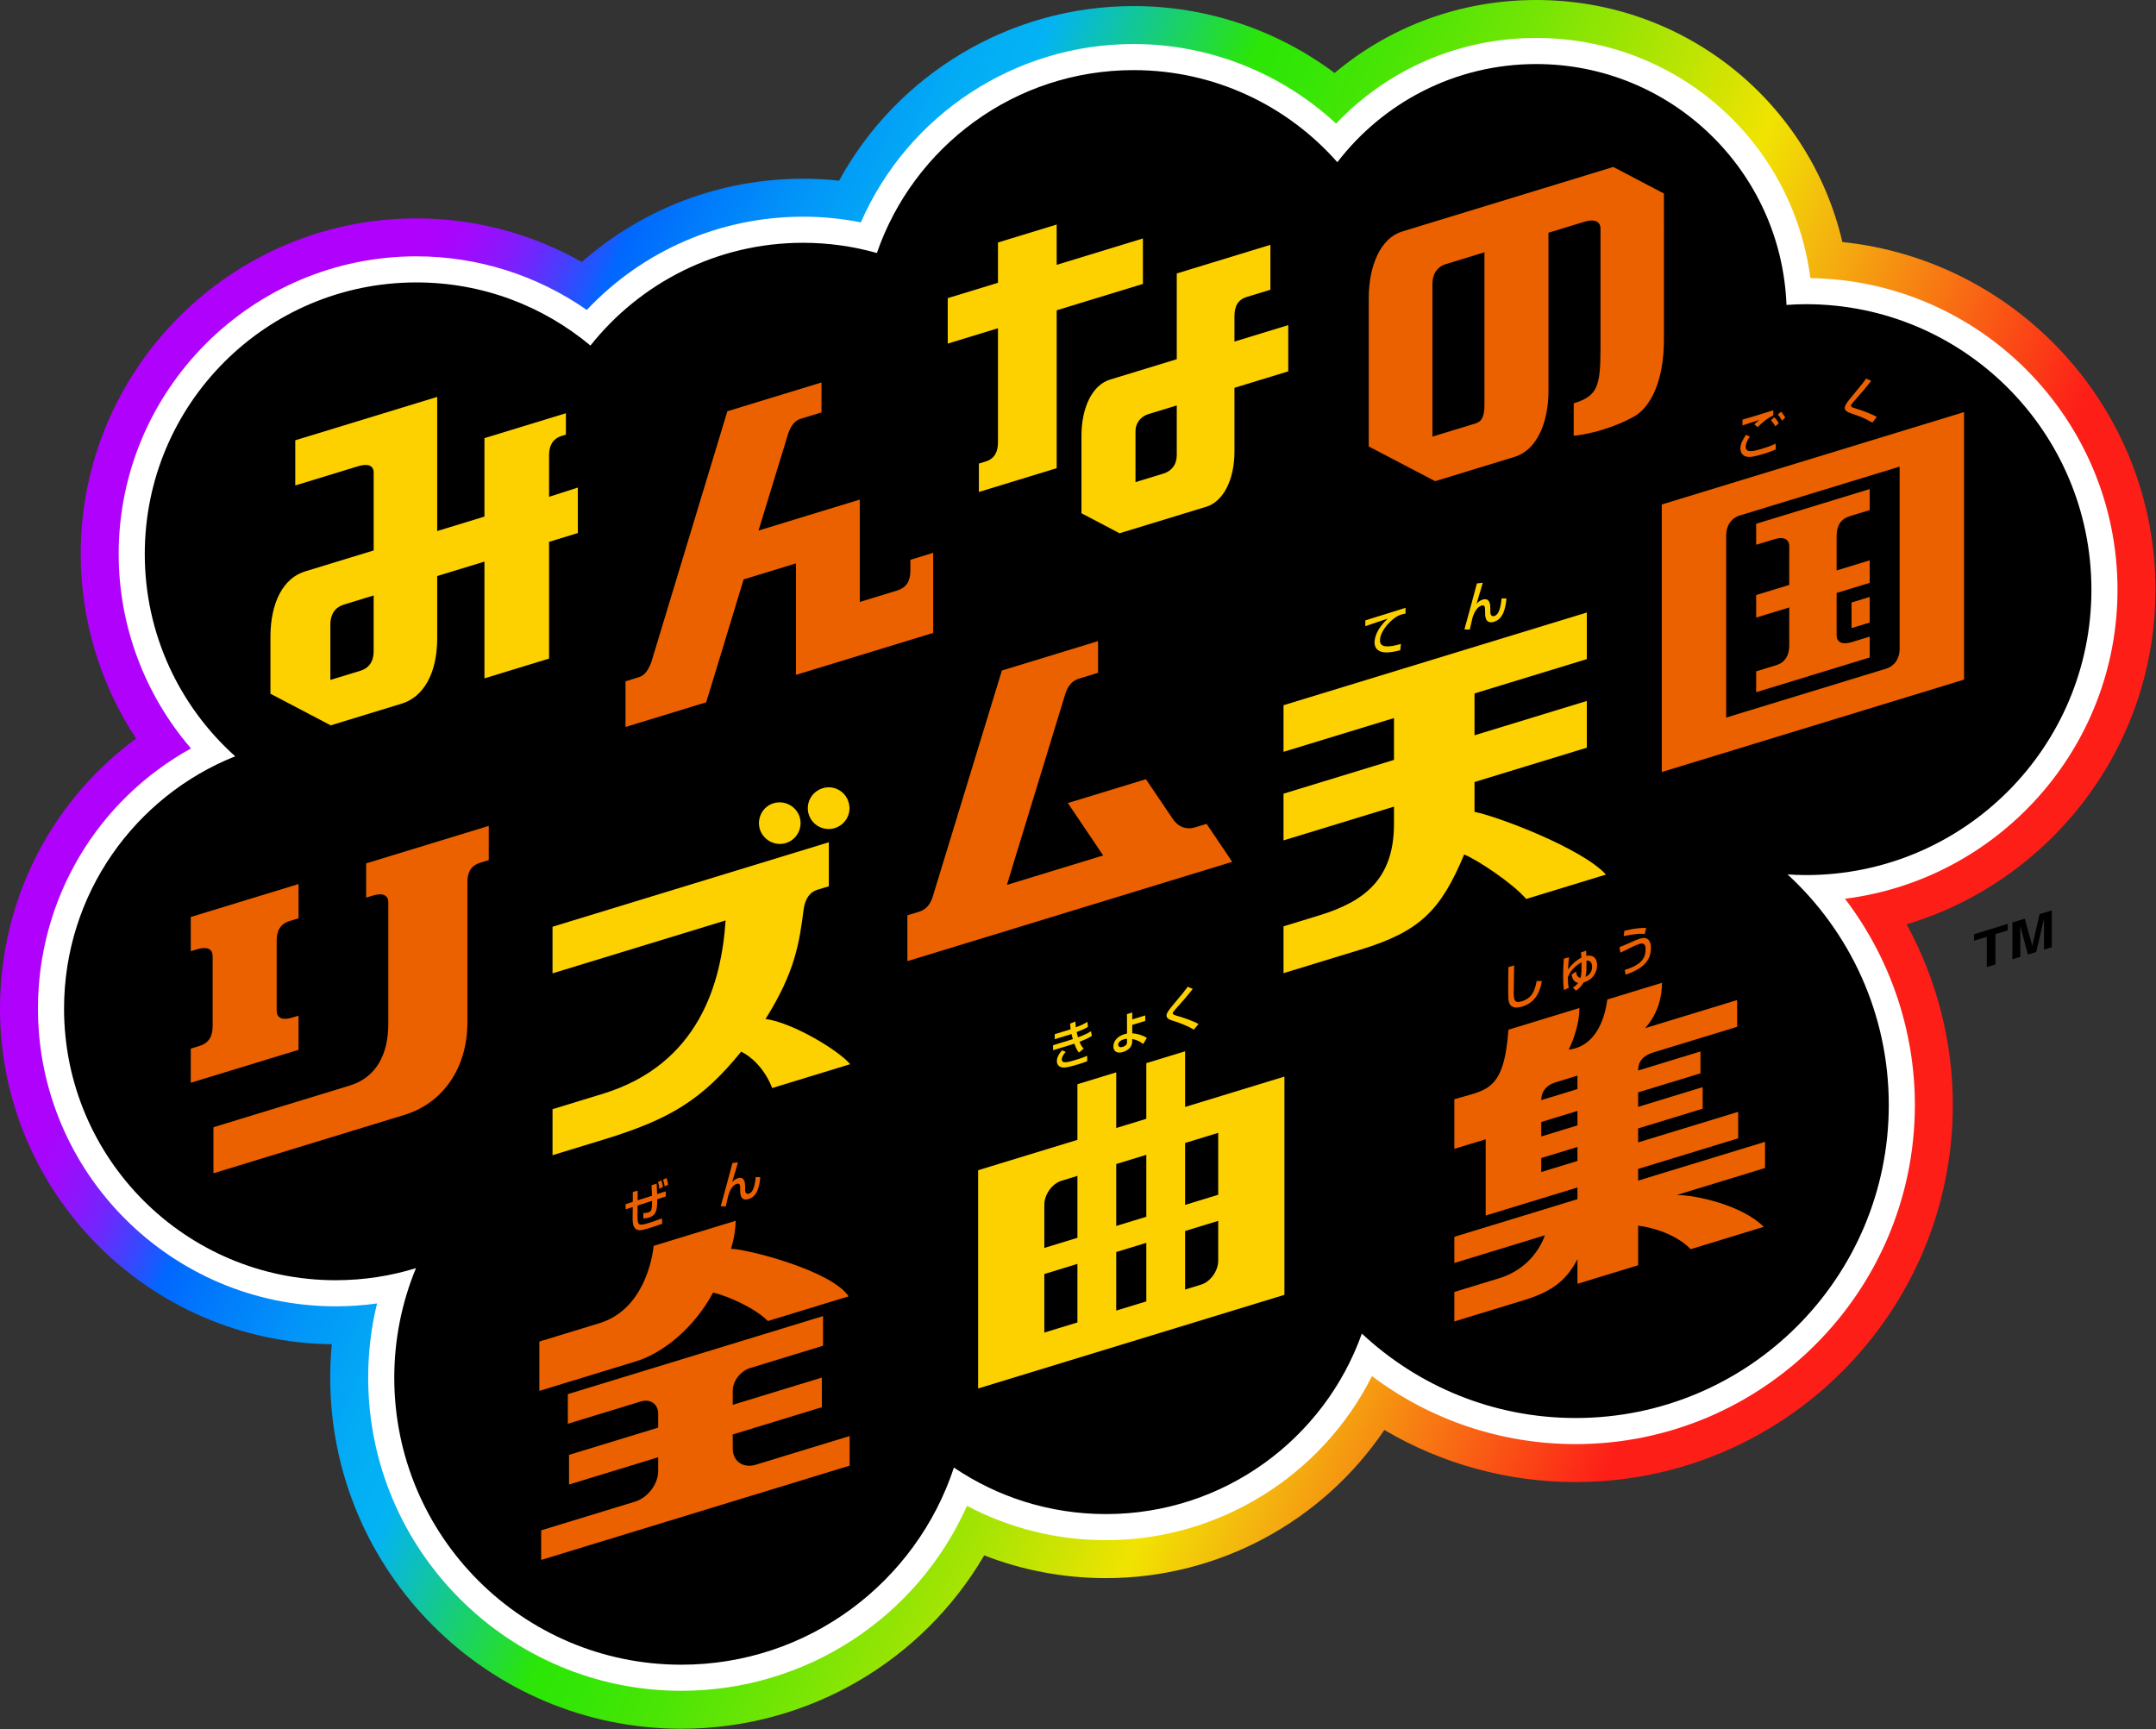 <?xml version="1.0" encoding="UTF-8" standalone="no"?>
<!-- Generator: Adobe Illustrator 25.0.0, SVG Export Plug-In . SVG Version: 6.00 Build 0)  -->

<svg
   version="1.1"
   id="Layer_1"
   x="0px"
   y="0px"
   viewBox="0 0 666.667 534.724"
   xml:space="preserve"
   sodipodi:docname="Minna no Rhythm Tengoku Complete Music Collection (みんなのリズム天国全曲集) Logo.svg"
   width="666.667"
   height="534.724"
   inkscape:version="1.2.2 (b0a8486541, 2022-12-01)"
   xmlns:inkscape="http://www.inkscape.org/namespaces/inkscape"
   xmlns:sodipodi="http://sodipodi.sourceforge.net/DTD/sodipodi-0.dtd"
   xmlns="http://www.w3.org/2000/svg"
   xmlns:svg="http://www.w3.org/2000/svg"><rect x="0" y="0" width="666.667" height="534.724" fill="#333333" stroke="none"/><defs
   id="defs78" /><sodipodi:namedview
   id="namedview76"
   pagecolor="#505050"
   bordercolor="#eeeeee"
   borderopacity="1"
   inkscape:showpageshadow="0"
   inkscape:pageopacity="0"
   inkscape:pagecheckerboard="0"
   inkscape:deskcolor="#505050"
   showgrid="false"
   inkscape:zoom="3.6215486"
   inkscape:cx="397.20577"
   inkscape:cy="281.37134"
   inkscape:window-width="2560"
   inkscape:window-height="1400"
   inkscape:window-x="2560"
   inkscape:window-y="0"
   inkscape:window-maximized="1"
   inkscape:current-layer="みんなのリズム天国全曲集_00000147198186893212576510000000489098539195435692_" />
<style
   type="text/css"
   id="style2">
	.st0{fill:url(#Spectrum_1_);}
	.st1{fill:#FFFFFF;}
	.st2{fill:#EB6100;}
	.st3{fill:#FDD000;}
</style>
<g
   id="Cloud_00000056404619943495189640000011839982314636884405_"
   transform="scale(1.333)">
	<linearGradient
   id="Spectrum_1_"
   gradientUnits="userSpaceOnUse"
   x1="448.11"
   y1="285.883"
   x2="25.14"
   y2="97.565">
		<stop
   offset="0.1"
   style="stop-color:#FD1E18"
   id="stop4" />
		<stop
   offset="0.25"
   style="stop-color:#F4B40F"
   id="stop6" />
		<stop
   offset="0.3"
   style="stop-color:#F1E301"
   id="stop8" />
		<stop
   offset="0.368"
   style="stop-color:#ABE403"
   id="stop10" />
		<stop
   offset="0.43"
   style="stop-color:#74E504"
   id="stop12" />
		<stop
   offset="0.483"
   style="stop-color:#4CE505"
   id="stop14" />
		<stop
   offset="0.524"
   style="stop-color:#34E606"
   id="stop16" />
		<stop
   offset="0.55"
   style="stop-color:#2BE606"
   id="stop18" />
		<stop
   offset="0.65"
   style="stop-color:#03B3F4"
   id="stop20" />
		<stop
   offset="0.68"
   style="stop-color:#03ACF5"
   id="stop22" />
		<stop
   offset="0.725"
   style="stop-color:#0297F8"
   id="stop24" />
		<stop
   offset="0.779"
   style="stop-color:#0176FC"
   id="stop26" />
		<stop
   offset="0.8"
   style="stop-color:#0167FE"
   id="stop28" />
		<stop
   offset="0.808"
   style="stop-color:#1B58FE"
   id="stop30" />
		<stop
   offset="0.824"
   style="stop-color:#483EFD"
   id="stop32" />
		<stop
   offset="0.839"
   style="stop-color:#6E28FD"
   id="stop34" />
		<stop
   offset="0.855"
   style="stop-color:#8B17FC"
   id="stop36" />
		<stop
   offset="0.87"
   style="stop-color:#9F0BFC"
   id="stop38" />
		<stop
   offset="0.885"
   style="stop-color:#AC03FC"
   id="stop40" />
		<stop
   offset="0.9"
   style="stop-color:#B001FC"
   id="stop42" />
	</linearGradient>
	<path
   id="Spectrum"
   class="st0"
   d="M 500,136.785 C 500,94.934 468.124,60.386 427.376,56.146 419.811,23.74 390.916,0 356.348,0 338.948,0 322.563,6.036 309.582,16.93 296.225,6.941 279.89,1.409 262.958,1.409 c -28.775,0 -54.836,15.845 -68.318,40.506 -2.77,-0.3 -5.554,-0.45 -8.341,-0.45 -19.151,0 -37.244,6.913 -51.333,19.317 -11.634,-6.587 -24.871,-10.122 -38.378,-10.122 -42.934,0 -77.863,34.929 -77.863,77.863 0,15.336 4.552,30.211 12.846,42.813 C 11.941,185.76 0,208.734 0,233.985 c 0,42.635 34.441,77.376 76.965,77.858 -0.243,2.567 -0.364,5.155 -0.364,7.758 0,44.907 36.535,81.442 81.442,81.442 29.381,0 55.874,-15.63 70.261,-40.222 8.935,3.479 18.481,5.279 28.24,5.279 26.243,0 50.33,-13.263 64.58,-34.371 13.341,7.874 28.597,12.085 44.376,12.085 48.245,0 87.495,-39.25 87.495,-87.495 0,-14.742 -3.764,-29.146 -10.709,-41.887 C 475.64,204.377 500,173.373 500,136.785 Z"
   style="fill:url(#Spectrum_1_)" />
	<path
   id="White_00000031900107329685190370000009590056938813766328_"
   class="st1"
   d="m 491.195,136.785 c 0,-39.508 -31.862,-71.712 -71.24,-72.264 -4.125,-31.689 -30.995,-55.716 -63.607,-55.716 -17.773,0 -34.341,7.164 -46.416,19.866 C 297.213,16.869 280.444,10.214 262.958,10.214 c -27.581,0 -52.351,16.413 -63.266,41.371 -4.416,-0.874 -8.901,-1.316 -13.394,-1.316 -19.175,0 -37.155,7.817 -50.181,21.633 -11.541,-8.057 -25.367,-12.438 -39.53,-12.438 -38.079,0 -69.059,30.979 -69.059,69.059 0,16.619 6.028,32.629 16.774,45.098 -21.819,12.071 -35.498,34.914 -35.498,60.365 0,38.079 30.979,69.059 69.059,69.059 3.224,0 6.43,-0.222 9.6,-0.664 -1.368,5.607 -2.058,11.367 -2.058,17.221 0,40.053 32.585,72.638 72.638,72.638 28.905,0 54.678,-16.963 66.28,-42.905 9.887,5.227 20.891,7.962 32.221,7.962 26.274,0 50.114,-14.99 61.715,-38.058 13.579,10.222 30.066,15.771 47.242,15.771 43.39,0 78.691,-35.301 78.691,-78.691 0,-17.351 -5.801,-34.187 -16.223,-47.824 35.598,-4.464 63.227,-34.921 63.227,-71.709 z" />
	<path
   id="Black"
   d="m 485.143,136.785 c 0,-36.572 -29.647,-66.218 -66.218,-66.218 -1.52,0 -3.023,0.07 -4.517,0.17 -1.177,-31.058 -26.713,-55.879 -58.06,-55.879 -18.797,0 -35.5,8.932 -46.123,22.775 C 298.678,24.537 281.789,16.266 262.959,16.266 c -27.588,0 -51.019,17.739 -59.55,42.428 -5.443,-1.533 -11.177,-2.371 -17.11,-2.371 -19.99,0 -37.793,9.32 -49.335,23.84 -10.935,-9.139 -25.01,-14.646 -40.376,-14.646 -34.797,0 -63.006,28.209 -63.006,63.006 0,18.645 8.105,35.391 20.976,46.927 -23.256,9.268 -39.7,31.974 -39.7,58.535 0,34.797 28.209,63.006 63.006,63.006 6.485,0 12.741,-0.982 18.628,-2.802 -3.237,7.832 -5.033,16.411 -5.033,25.412 0,36.774 29.811,66.585 66.585,66.585 29.487,0 54.481,-19.175 63.235,-45.731 10.064,6.81 22.2,10.788 35.266,10.788 27.383,0 50.676,-17.473 59.364,-41.874 12.983,12.142 30.414,19.588 49.593,19.588 40.117,0 72.638,-32.521 72.638,-72.638 0,-21.155 -9.049,-40.191 -23.481,-53.466 1.412,0.09 2.832,0.152 4.268,0.152 36.571,2e-5 66.218,-29.647 66.218,-66.218 z" />
</g>
<g
   id="みんなのリズム天国全曲集_00000147198186893212576510000000489098539195435692_"
   transform="scale(1.333)"
   style="display:inline">
	<path
   id="集_00000142140864104585796110000017998735704114101411_"
   class="st2"
   d="m 409.433,264.885 -29.434,8.999 v -2.714 l 23.198,-7.092 v -6.151 l -23.198,7.092 v -3.245 l 14.966,-4.575 v -5.003 l -14.966,4.575 v -3.358 l 14.457,-4.42 v -5.07 l -14.457,4.42 c 0,-2.176 1.201,-3.486 3.575,-4.212 l 19.394,-5.929 v -6.212 l -21.35,6.527 c 3.178,-3.584 3.913,-7.636 3.913,-10.531 l -12.692,3.88 c -0.64,5.161 -3.088,10.988 -8.937,11.623 0,0 2.47,-4.816 2.47,-9.646 l -16.461,5.033 c -1.04,14.542 -5.233,13.891 -12.546,16.126 l 3e-5,11.51 7.269,-2.222 v 17.691 l 21.284,-6.507 v 2.714 l -28.553,8.729 -6e-5,6.074 21.006,-6.422 c -1.436,3.993 -4.847,8.201 -10.586,9.956 l -10.42,3.186 -3e-5,6.839 16.159,-4.94 c 6.922,-2.116 9.985,-4.887 12.394,-9.498 v 5.709 l 14.079,-4.304 v -9.177 c 6.278,0.82 10.547,3.642 12.177,5.454 l 16.965,-5.187 c -5.087,-5.062 -15.708,-7.365 -20.185,-7.388 l 20.477,-6.261 v -6.074 z m -43.514,4.439 -8.395,2.567 v -3.245 l 8.395,-2.567 z m 0,-8.249 -8.395,2.567 v -3.358 l 8.395,-2.567 z m 0,-8.428 -8.395,2.567 c 0,-2.025 1.236,-3.497 3.257,-4.114 l 5.138,-1.571 z" />
	<path
   id="う_00000117650112636061506140000000709690956056494518_"
   class="st2"
   d="m 381.547,216.671 c -1.686,-0.211 -4.457,0.394 -4.91,0.498 l 0.179,-1.254 c 0.316,-0.073 2.95,-0.728 5.047,-0.643 z m 0.875,1.382 c -0.622,-0.698 -1.539,-0.441 -2.034,-0.289 -0.527,0.161 -0.98,0.345 -2.592,1.058 -1.338,0.593 -1.729,0.747 -2.139,0.908 l 0.231,1.266 c 2.35,-1.157 3.625,-1.777 4.331,-1.993 1.001,-0.306 1.507,-0.103 1.507,1.258 0,1.868 -0.875,3.577 -4.847,4.746 l 0.221,1.097 c 2.371,-0.852 5.869,-2.245 5.869,-6.166 0,-0.265 -0.01,-1.288 -0.547,-1.885 z" />
	<path
   id="ゅ_00000090999381676622403840000014354475899275006131_"
   class="st2"
   d="m 367.979,221.758 c 0,-0.191 -0.022,-1.097 -0.035,-1.224 l -1.188,0.399 c 0.035,0.565 0.046,0.825 0.069,1.225 -0.416,0.212 -1.788,0.93 -3.091,2.732 0.022,-0.954 0.104,-1.819 0.242,-2.809 l -1.211,0.311 c -0.058,0.797 -0.162,2.171 -0.162,4.042 0,1.739 0.092,2.61 0.173,3.233 l 1.119,-0.498 c -0.196,-1.151 -0.208,-1.76 -0.174,-2.525 0.577,-1.556 1.972,-2.798 3.138,-3.394 0.035,1.717 0.011,2.719 -0.22,3.604 -0.83,-0.106 -0.991,-0.979 -1.061,-1.462 l -1.027,0.698 c 0.22,1.108 0.634,1.773 1.534,1.93 -0.462,0.597 -0.876,0.856 -1.234,1.073 l 0.715,0.729 c 0.404,-0.279 1.2,-0.834 1.754,-1.903 2.572,-0.726 3.16,-2.873 3.16,-4.036 2e-5,-1.175 -0.565,-2.525 -2.503,-2.125 z m -0.184,4.865 c 0.242,-0.998 0.242,-2.029 0.208,-3.757 1.315,-0.15 1.315,1.193 1.315,1.409 -1e-5,0.276 -1e-5,1.619 -1.522,2.348 z" />
	<path
   id="し_00000014612802177787423500000000169311923833571233_"
   class="st2"
   d="m 356.455,227.586 c -0.406,2.167 -0.997,3.949 -3.475,4.706 -1.436,0.439 -1.842,-0.022 -1.842,-1.874 0,-0.311 0.088,-5.439 0.099,-6.458 l -1.337,0.385 c -0.044,2.331 -0.044,3.92 -0.044,4.983 0,2.115 0,3.143 0.46,3.766 0.406,0.556 1.185,0.904 2.828,0.401 3.639,-1.113 4.254,-4.478 4.516,-5.908 z" />
	<path
   id="曲_00000147929860067947002930000015172121020316984254_"
   class="st3"
   d="m 274.909,256.792 3e-5,-12.911 -9.001,2.752 3e-5,12.911 -6.979,2.134 6e-5,-12.911 -9.001,2.752 v 12.911 l -23.034,7.042 -1.5e-4,50.632 71.049,-21.722 1.5e-4,-50.632 z m -24.98,49.992 -7.678,2.347 v -13.58 l 7.678,-2.347 z m 6e-5,-19.634 -7.678,2.347 8e-5,-9.987 c 0,-2.417 1.793,-4.924 4.005,-5.601 l 3.673,-1.123 z m 15.98,14.749 -6.979,2.134 9e-5,-13.58 6.979,-2.134 z m 0,-19.634 -6.979,2.134 V 270.034 l 6.979,-2.134 z m 16.679,10.158 c 0,2.417 -1.793,4.925 -4.005,5.601 l -3.673,1.123 -3e-5,-13.58 7.678,-2.347 v 9.204 z m 0,-15.258 -7.678,2.347 V 265.149 l 7.678,-2.347 z" />
	<path
   id="く_00000009557205839002942350000007384068781312870537_"
   class="st3"
   d="m 272.848,235.598 c -0.316,-0.089 -0.805,-0.231 -0.805,-0.521 0,-0.245 0.217,-0.497 0.75,-1.091 2.122,-2.382 2.362,-2.653 3.896,-4.565 l -1.164,-0.516 c -0.762,1.047 -1.056,1.405 -3.254,4.019 -1.132,1.347 -1.676,2.095 -1.676,2.665 0,0.744 0.784,0.993 1.665,1.27 1.643,0.51 3.211,1.159 4.68,1.989 l 1.077,-1.295 c -0.99,-0.605 -3.569,-1.515 -5.169,-1.956 z" />
	<path
   id="ょ_00000133516465064203733730000000064665458323162012_"
   class="st3"
   d="m 262.648,239.708 v -1.951 l 3.017,-0.922 v -1.273 l -3.017,0.922 v -1.6 l -1.226,0.375 0.011,4.517 c -0.191,0.034 -0.394,0.072 -0.697,0.165 -1.44,0.44 -2.464,1.529 -2.464,2.825 0,1.273 1.001,1.658 2.25,1.276 0.439,-0.134 1.126,-0.429 1.632,-1.044 0.372,-0.453 0.484,-1.009 0.484,-1.506 v -0.461 c 1.058,0.21 1.767,0.539 2.555,1.17 l 0.844,-1.445 c -1.171,-0.685 -2.318,-0.964 -3.388,-1.05 z m -1.215,2.142 c 0,0.642 -0.686,0.913 -0.99,1.006 -0.777,0.237 -1.058,-0.137 -1.058,-0.513 0,-0.497 0.461,-0.978 1.249,-1.218 0.36,-0.11 0.596,-0.133 0.799,-0.135 z" />
	<path
   id="き_00000150795028843474798120000000227690688630707365_"
   class="st3"
   d="m 247.984,242.499 -3.703,1.132 v -1.16 l 3.789,-1.158 c 0.182,-0.056 0.332,-0.102 0.792,-0.255 -0.054,-0.185 -0.15,-0.522 -0.31,-1.183 -0.086,0.026 -0.46,0.153 -0.536,0.176 l -3.35,1.024 v -1.16 l 3.329,-1.018 c 0.032,-0.01 0.299,-0.104 0.363,-0.135 -0.085,-0.613 -0.107,-0.95 -0.128,-1.299 l 1.231,-0.483 c 0.011,0.353 0.022,0.633 0.107,1.341 1.477,-0.547 2.301,-1.035 2.687,-1.271 l 0.117,1.172 c -0.856,0.51 -1.627,0.817 -2.622,1.204 0.064,0.347 0.204,0.897 0.31,1.219 0.867,-0.324 1.98,-0.747 3.029,-1.411 l 0.182,1.092 c -0.963,0.602 -1.798,0.928 -2.858,1.347 0.31,0.734 0.44,1.038 0.963,1.576 l -1.08,0.934 c -0.29,-0.326 -0.589,-0.708 -1.081,-2.073 -0.428,0.143 -0.792,0.254 -1.231,0.388 z m -1.691,3.275 c 0,-0.213 0.096,-0.858 0.921,-1.749 l -0.845,-0.369 c -1.21,1.305 -1.21,2.287 -1.21,2.524 0,0.166 0.021,1.663 2.012,1.445 0.749,-0.075 2.205,-0.497 3.018,-0.745 1.049,-0.321 1.616,-0.541 2.002,-0.695 v -1.255 c -0.396,0.169 -0.995,0.435 -2.676,0.948 -1.584,0.484 -3.222,0.985 -3.222,-0.104 z" />
	<path
   id="全_00000095305131546077655010000000196686146424591495_"
   class="st2"
   d="m 175.34,339.785 c -2.978,0.906 -5.372,-0.797 -5.372,-3.76 v -3.252 l 20.674,-6.321 v -6.875 l -20.674,6.321 v -3.258 c 0,-2.241 1.811,-4.601 4.037,-5.276 l 16.914,-5.171 v -6.875 l -59.198,18.099 v 6.875 l 16.914,-5.171 c 2.225,-0.675 4.037,0.582 4.037,2.808 v 3.258 l -20.674,6.321 v 6.875 l 20.674,-6.321 -8e-5,3.252 c 0,2.963 -2.41,6.144 -5.387,7.049 l -21.748,6.649 v 6.87 l 71.553,-21.876 v -6.87 z m -27.83,-23.969 -22.397,6.847 v -11.444 l 13.972,-4.272 c 11.416,-3.49 12.538,-17.931 12.538,-17.931 l 19.02,-5.815 c -8e-5,3.196 -1.075,6.506 -1.075,6.506 3.623,0.012 23.414,5.063 27.273,11.026 l -18.725,5.725 c -2.809,-2.901 -9.151,-5.792 -12.707,-6.603 -4.159,7.789 -11.24,13.924 -17.902,15.961 z" />
	<path
   id="ん_00000158016841228146485940000011646582598748684953_"
   class="st2"
   d="m 171.194,269.651 c -0.222,0.744 -1.173,3.896 -1.347,4.546 l 0.016,0.016 c 0.206,-0.238 0.602,-0.665 1.3,-0.887 1.617,-0.475 1.68,1.14 1.68,2.027 v 0.475 c 0,0.333 0,1.33 0.872,1.077 0.983,-0.285 1.395,-1.822 1.585,-3.849 l 1.078,0.032 c -0.269,2.518 -0.84,4.514 -2.758,5.085 -1.902,0.571 -1.918,-1.346 -1.918,-1.964 v -0.38 c 0,-0.713 0.016,-1.441 -0.761,-1.204 -1.014,0.301 -1.632,1.505 -1.997,2.693 -0.095,0.412 -0.491,2.17 -0.586,2.534 l -1.173,-0.016 c 0.602,-2.107 2.045,-7.492 2.726,-10.042 z" />
	<path
   id="ぜ_00000081608286984737197460000003196615035945021119_"
   class="st2"
   d="m 154.184,275.215 c -0.021,-0.12 -0.17,-1.031 -0.382,-1.554 l 0.817,-0.376 c 0.138,0.373 0.201,0.642 0.382,1.531 z m -0.403,0.135 c -0.032,-0.359 -0.202,-1.148 -0.382,-1.52 l -0.774,0.364 c 0.191,0.564 0.287,1.134 0.329,1.582 z m -1.464,-0.775 -1.188,0.398 c 0.042,0.552 0.064,0.914 0.117,2.419 l -3.342,1.068 0.011,-2.263 -1.125,0.344 -0.01,2.274 -1.665,0.532 0.021,1.192 1.634,-0.523 -0.021,2.53 c 0,0.334 0,1.475 0.308,2.038 0.657,1.182 1.739,0.862 3.373,0.363 1.347,-0.412 1.814,-0.566 3.182,-1.064 l -0.052,-1.241 c -0.976,0.391 -2.673,0.944 -2.907,1.016 -2.408,0.736 -2.779,0.746 -2.768,-1.494 l 0.01,-2.504 3.373,-1.078 c -0.042,2.042 -0.095,2.438 -0.901,2.685 -0.393,0.12 -0.711,0.137 -1.124,0.148 l -0.011,1.248 c 0.297,-0.022 0.796,-0.059 1.316,-0.217 1.898,-0.58 1.898,-2.206 1.898,-4.234 l 1.984,-0.641 v -1.199 l -1.994,0.633 c -0.021,-0.547 -0.085,-2.003 -0.117,-2.431 z" />
	<path
   id="国_00000079456493547513526060000014203033627616934330_"
   class="st2"
   d="m 433.707,152.527 -26.331,8.05 v -4.836 l 4.649,-1.421 c 1.899,-0.581 3.024,-2.094 3.024,-4.598 v -8.803 l -7.672,2.346 v -5.226 l 7.672,-2.346 v -9.014 c 0,-1.046 -0.63,-2.454 -3.527,-1.569 l -4.145,1.267 9e-5,-4.869 26.331,-8.05 v 4.869 l -4.597,1.405 c -1.964,0.601 -3.075,2.065 -3.075,4.603 v 7.998 l 7.672,-2.346 v 5.226 l -7.672,2.346 v 9.819 c 0,1.546 1.187,2.295 3.578,1.564 l 4.094,-1.252 z m -6e-5,-8.106 v -5.938 l -4.208,1.286 v 5.938 z m 21.893,-48.826 v 62.062 l -70.118,21.437 v -62.062 z m -14.944,12.651 -37.058,11.33 c -1.993,0.603 -3.18,2.349 -3.18,4.635 V 166.465 l 37.058,-11.33 c 1.843,-0.553 3.18,-2.187 3.18,-4.635 z" />
	<path
   id="く_00000141453873651922750920000004584032406688614062_"
   class="st2"
   d="m 434.313,98.037 c -1.868,-1.104 -2.786,-1.41 -5.249,-2.259 -0.51,-0.187 -1.138,-0.527 -1.138,-1.138 0,-0.595 0.611,-1.41 1.342,-2.293 2.888,-3.482 2.939,-3.584 3.618,-4.535 l 1.172,0.544 c -1.597,2.021 -1.885,2.327 -4.297,5.079 -0.238,0.255 -0.391,0.493 -0.391,0.696 0,0.306 0.51,0.459 0.815,0.544 1.529,0.442 4.145,1.41 5.181,2.055 z" />
	<path
   id="ご_00000036225096951051897230000004641653705314243235_"
   class="st2"
   d="m 411.84,98.904 c -0.374,-0.628 -0.595,-0.934 -1.036,-1.393 l 0.764,-0.713 c 0.442,0.408 0.798,0.934 1.036,1.376 z m 1.546,-1.325 c -0.476,-0.849 -0.798,-1.206 -0.968,-1.393 l 0.713,-0.679 c 0.476,0.493 0.815,1.053 1.002,1.359 z m -2.038,-2.395 v 1.172 c -1.376,0.679 -2.361,1.478 -3.618,2.718 l -0.781,-0.611 c 0.357,-0.374 0.425,-0.442 1.138,-1.019 l -0.017,-0.017 c -1.478,0.476 -2.99,0.951 -3.873,1.274 v -1.342 c 0.323,-0.085 1.682,-0.493 2.242,-0.662 z m -5.435,6.115 c -0.934,1.257 -0.968,2.157 -0.968,2.378 0,1.546 2.106,0.934 3.737,0.442 1.07,-0.323 2.157,-0.696 3.21,-1.189 l 0.034,1.325 c -0.374,0.187 -1.138,0.51 -2.837,1.036 -2.157,0.645 -3.091,0.832 -4.026,0.628 -0.764,-0.17 -1.342,-0.9 -1.342,-1.834 0,-1.104 0.493,-1.987 1.291,-3.227 z" />
	<path
   d="m 342.046,188.335 v -6.921 l 26.049,-7.964 v -10.84 l -26.049,7.964 v -9.707 l 26.049,-7.964 v -10.813 l -70.359,21.511 v 10.813 l 25.624,-7.834 v 9.706 l -25.624,7.834 v 10.841 l 25.624,-7.834 v 4.008 c 0,12.836 -6.913,18.029 -17.412,21.247 l -8.212,2.511 v 10.864 l 17.884,-5.468 c 13.736,-4.193 18.58,-9.061 24.023,-22.056 2.987,1.188 11.102,6.538 14.394,10.311 l 18.497,-5.655 c -5.535,-6.106 -25.215,-13.519 -30.489,-14.553"
   style="display:inline;fill:#fdd000;fill-opacity:1;fill-rule:nonzero;stroke:none;stroke-width:0.823"
   id="path76"
   inkscape:label="天_00000026885160223891343270000017112959408588178833_" />
	<path
   id="ん_00000155142287785124402420000016872804813530121918_"
   class="st3"
   d="m 343.958,135.193 c -0.236,0.792 -1.246,4.144 -1.432,4.834 l 0.017,0.017 c 0.219,-0.253 0.64,-0.707 1.381,-0.943 1.718,-0.505 1.785,1.213 1.785,2.156 v 0.505 c 0,0.354 0,1.415 0.926,1.145 1.044,-0.303 1.482,-1.937 1.684,-4.093 l 1.145,0.034 c -0.286,2.678 -0.893,4.8 -2.931,5.407 -2.021,0.606 -2.038,-1.432 -2.038,-2.089 v -0.404 c 0,-0.758 0.017,-1.533 -0.808,-1.28 -1.078,0.32 -1.735,1.6 -2.122,2.863 -0.101,0.438 -0.522,2.308 -0.623,2.695 l -1.246,-0.017 c 0.64,-2.24 2.173,-7.967 2.897,-10.679 z" />
	<path
   id="て_00000124874841592050610980000010461754779245555135_"
   class="st3"
   d="m 326.04,141.004 v 1.331 c -0.286,0.051 -0.556,0.101 -1.095,0.27 -1.836,0.539 -4.817,3.588 -4.834,5.946 -0.017,1.331 1.112,1.415 1.87,1.398 0.674,-0.017 1.651,-0.168 2.998,-0.573 l -0.168,1.465 c -1.095,0.286 -2.358,0.556 -3.419,0.505 -1.179,-0.034 -2.543,-0.539 -2.543,-2.341 0.017,-0.977 0.421,-3.049 3.032,-5.457 l -0.017,-0.017 c -2.392,0.792 -2.678,0.876 -5.154,1.735 v -1.347 c 0.438,-0.118 3.537,-1.095 4.817,-1.499 z" />
	<path
   id="ム_00000120546926617786713310000003618019312661845659_"
   class="st2"
   d="m 279.889,191.118 -2.731,0.835 c -1.787,0.551 -3.755,0.02 -5.113,-1.986 l -6.231,-9.207 -18.109,5.536 8.199,12.155 -22.335,6.829 13.518,-44.216 c 0.591,-1.932 1.642,-3.143 3.082,-3.595 l 4.544,-1.389 v -7.354 l -22.306,6.82 -16.051,52.5 c -0.622,2.033 -1.824,3.054 -3.104,3.445 l -2.765,0.845 v 10.631 l 75.347,-23.036 z" />
	<path
   d="m 177.579,236.385 c 6.883,-10.915 7.858,-17.782 8.831,-25.347 0.341,-2.736 1.643,-4.15 3.116,-4.601 l 2.739,-0.838 V 195.392 l -64.096,19.596 v 10.813 l 40.141,-12.272 c -0.925,14.265 -6.044,33.357 -28.516,40.226 l -11.625,3.555 v 10.676 l 11.883,-3.634 c 15.382,-4.702 22.807,-9.22 31.878,-20.389 2.341,1.137 5.436,3.923 7.191,8.445 l 18.089,-5.531 c -2.545,-3.126 -13.36,-9.665 -19.631,-10.493 m 4.707,-40.806 c 2.585,-0.804 3.969,-3.494 3.216,-6.029 -0.803,-2.535 -3.493,-3.969 -6.028,-3.216 -2.585,0.754 -3.969,3.494 -3.216,6.029 0.803,2.535 3.493,3.969 6.028,3.216 m 5.304,-6.681 c -0.754,-2.535 0.632,-5.225 3.216,-6.029 2.535,-0.803 5.275,0.632 6.029,3.216 0.804,2.535 -0.631,5.226 -3.216,6.029 -2.535,0.754 -5.225,-0.631 -6.029,-3.216"
   style="display:inline;fill:#fdd000;fill-opacity:1;fill-rule:nonzero;stroke:none;stroke-width:0.823"
   id="path92"
   inkscape:label="ズ_00000042004758743037990190000008525703069586427553_" />
	<path
   id="リ_00000048485406422176171940000011365213392151773351_"
   class="st2"
   d="m 113.378,191.593 v 7.941 l -1.946,0.595 c -2.244,0.686 -3.008,2.278 -3.008,4.524 V 237.153 c 0,10.635 -5.712,18.795 -14.668,21.502 L 49.515,272.181 v -10.683 l 31.637,-9.672 c 6.077,-1.867 8.922,-7.148 8.922,-14.328 v -28.206 c 0,-1.492 -1.164,-2.276 -3.553,-1.546 l -1.587,0.485 v -7.941 z m -44.129,44.024 -1.513,0.463 c -2.386,0.73 -3.555,-0.063 -3.555,-1.564 v -16.325 c 0,-2.194 0.797,-3.86 3.016,-4.538 l 2.052,-0.627 v -7.941 l -24.993,7.641 v 7.941 l 1.518,-0.464 c 2.393,-0.732 3.551,0.058 3.551,1.549 v 16.324 c 0,2.214 -0.798,3.876 -3.012,4.553 l -2.057,0.629 v 7.925 l 24.993,-7.641 v -7.925 z" />
	<path
   id="の_00000022535960305477335480000013369451745186830210_"
   class="st2"
   d="m 374.234,38.73 -49.017,14.986 c -4.873,1.49 -7.711,7.759 -7.711,15.476 V 103.571 l 15.398,8.051 18.478,-5.649 c 4.974,-1.521 7.788,-7.7 7.812,-15.177 l 3e-5,-36.807 8.402,-2.569 c 2.38,-0.728 3.662,0.078 3.667,1.574 V 80.787 c -3e-5,8.917 -0.724,11.097 -6.21,12.774 l -3e-5,7.535 c 6.17,-0.667 12.034,-3.227 14.418,-4.73 3.377,-2.154 6.511,-7.926 6.509,-17.565 V 44.895 Z m -29.886,55.14 c -3e-5,2.637 -0.554,3.898 -2.052,4.355 l -10.018,3.063 3e-5,-35.382 c -3e-5,-2.771 1.538,-4.158 2.97,-4.595 l 9.099,-2.783 z" />
	<path
   id="な_00000181047830744484097100000014747722506980077747_"
   class="st3"
   d="m 245.117,71.983 v 36.63 L 227.072,114.13 v -6.589 l 1.527,-0.467 c 2.207,-0.675 2.899,-2.338 2.899,-4.526 V 76.147 l -11.649,3.562 V 69.163 l 11.649,-3.562 v -9.348 l 13.618,-4.164 v 9.348 l 20.005,-6.116 v 10.545 z m 41.239,7.255 12.475,-3.814 V 86.15 l -12.475,3.814 v 14.72 c 0,6.988 -2.808,11.733 -6.528,12.87 l -20.128,6.154 -8.837,-4.645 1.5e-4,-17.917 c -1.5e-4,-6.741 2.592,-11.85 6.623,-13.083 l 15.487,-4.735 V 63.436 l 21.725,-6.642 v 10.417 l -5.433,1.661 c -2.188,0.669 -2.909,2.245 -2.909,4.502 z m -13.383,14.818 -6.6,2.018 c -1.252,0.383 -2.974,1.595 -2.974,4.04 l -3e-5,11.73 6.5,-1.987 c 1.849,-0.565 3.074,-2.039 3.074,-4.286 z" />
	<path
   id="ん_00000101097322601130647630000017828072820638787248_"
   class="st2"
   d="m 211.179,129.864 -5e-5,2.609 c 5e-5,2.228 -0.854,3.84 -3.082,4.522 l -8.658,2.647 3e-5,-23.746 -23.487,7.181 6.85,-22.394 c 0.74,-2.245 1.801,-3.189 2.992,-3.554 l 4.767,-1.457 -3e-5,-6.946 -21.836,6.676 -17.644,58.219 c -0.889,2.395 -1.889,3.175 -2.976,3.508 l -3.003,0.918 v 10.595 l 18.717,-5.722 8.683,-28.512 12.142,-3.712 v 25.858 l 31.822,-9.729 V 128.249 Z" />
	<path
   id="み_00000113312302728335417980000012535816361915966342_"
   class="st3"
   d="m 112.379,101.64 v 18.198 l -10.964,3.352 V 92.073 l -32.923,10.066 -4e-5,10.478 14.555,-4.45 c 2.384,-0.729 3.629,-0.128 3.629,1.461 v 18.068 l -15.92,4.867 c -4.932,1.508 -8.024,7.019 -8.024,15.26 v 13.113 l 13.982,7.333 16.486,-5.04 c 4.932,-1.508 8.206,-6.873 8.214,-15.112 v -14.483 l 10.964,-3.352 v 27.084 l 14.987,-4.582 v -27.084 l 6.679,-2.042 -5e-5,-10.554 -6.679,2.152 v -9.631 c 2e-5,-2.218 0.819,-3.851 2.96,-4.506 l 0.946,-0.289 v -4.966 z m -25.704,49.421 c 5e-5,2.663 -1.332,4.01 -3.029,4.529 l -7.014,2.144 V 144.931 c -5e-5,-2.967 1.579,-4.203 3.175,-4.691 l 6.868,-2.1 z" />
</g>
<path
   id="_x2122__00000092437824887163793290000015375351193604896128_"
   d="m 614.346,299.06 v -9.369 l -3.941,1.205 v -2.013 l 10.423,-3.187 v 2.013 l -3.799,1.161 v 9.369 z m 17.687,-5.408 v -9.513 l -2.393,10.245 -2.592,0.792 -2.336,-8.799 v 9.513 l -2.45,0.749 v -11.388 l 3.827,-1.17 2.308,8.328 0.028,-0.009 2.251,-9.721 3.777,-1.155 v 11.388 z"
   style="stroke-width:1.333" />
</svg>
